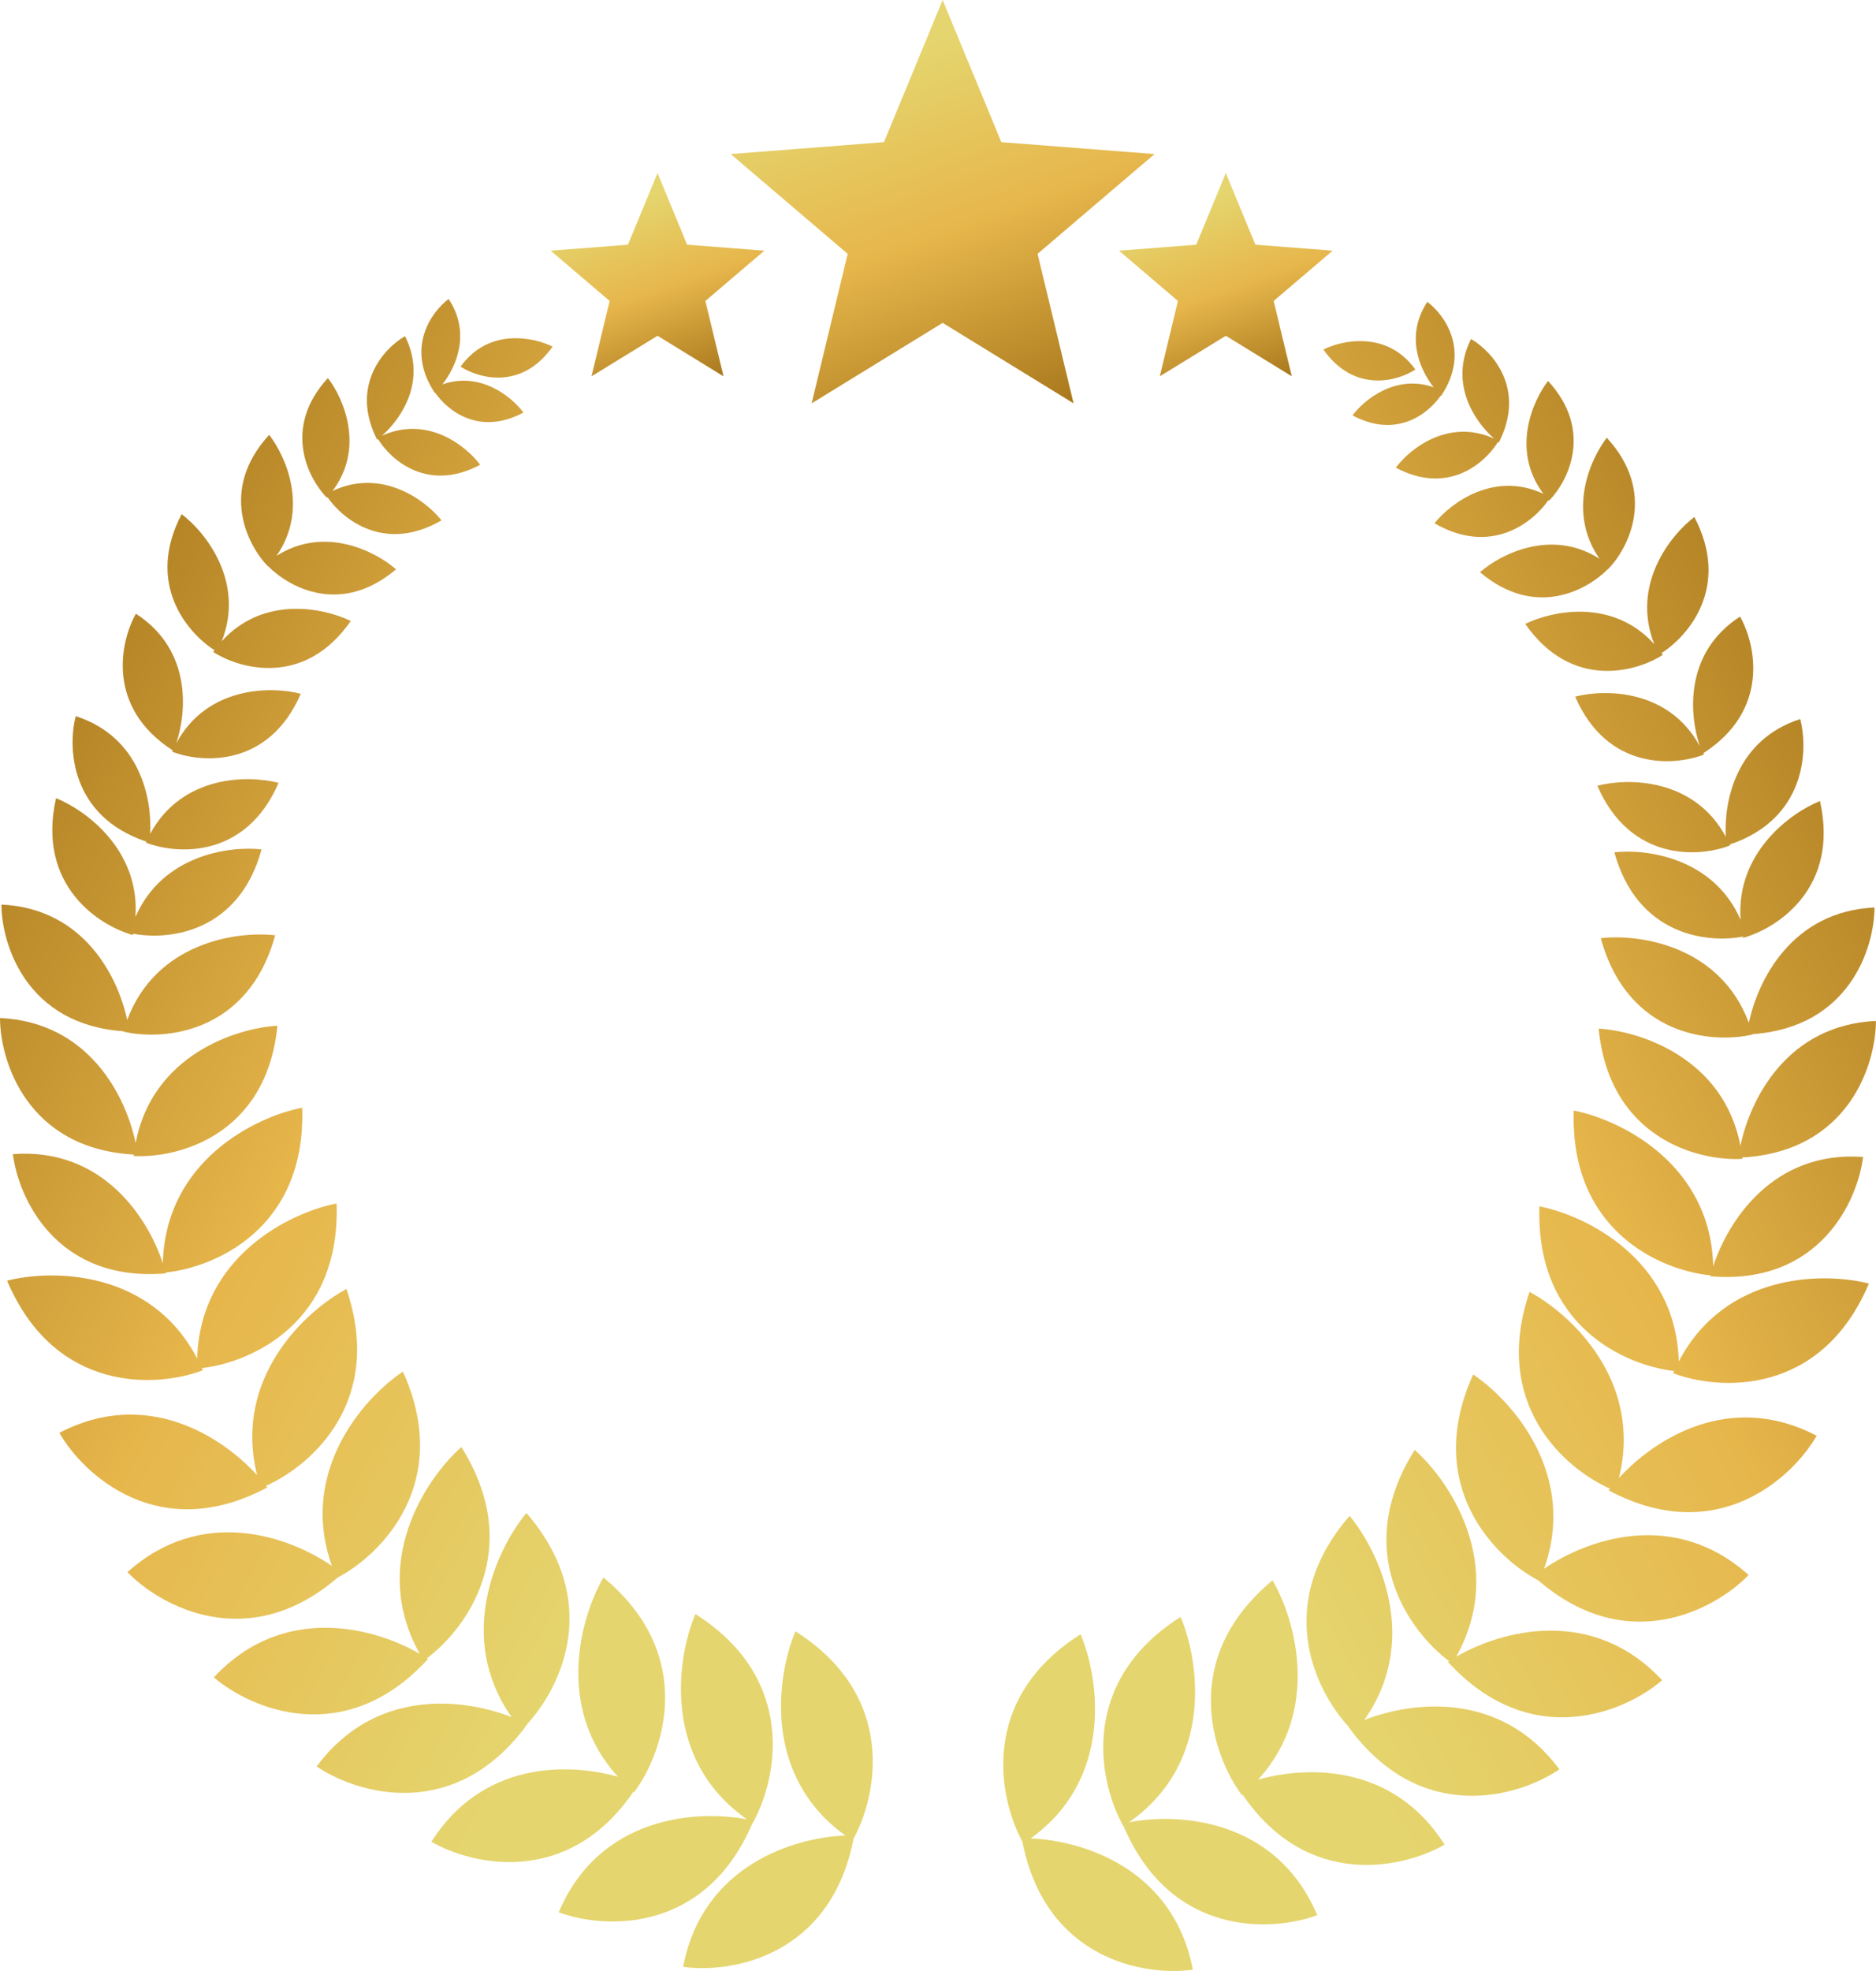 <svg width="40" height="42" viewBox="0 0 40 42" fill="none" xmlns="http://www.w3.org/2000/svg">
<path d="M16.961 34.762C19.136 36.142 18.704 38.257 18.2 39.181C17.706 41.705 15.578 42.054 14.566 41.911C14.977 39.746 16.934 39.154 18.024 39.113C16.247 37.836 16.565 35.696 16.961 34.762Z" fill="url(#paint0_linear_2031_8973)"/>
<path d="M14.827 34.393C17.033 35.792 16.559 37.948 16.047 38.851L16.045 38.849C15.032 41.223 12.873 41.107 11.913 40.749C12.783 38.692 14.867 38.562 15.928 38.769C14.109 37.495 14.429 35.334 14.827 34.393Z" fill="url(#paint1_linear_2031_8973)"/>
<path d="M12.867 33.614C14.88 35.283 14.141 37.361 13.52 38.192C13.515 38.188 13.511 38.183 13.506 38.179C12.119 40.215 10.07 39.75 9.198 39.246C10.282 37.537 12.092 37.557 13.175 37.86C11.827 36.387 12.381 34.451 12.867 33.614Z" fill="url(#paint2_linear_2031_8973)"/>
<path d="M11.224 32.24C12.846 34.115 11.974 35.941 11.241 36.738L11.245 36.74C9.701 38.857 7.606 38.223 6.751 37.641C7.992 35.969 9.867 36.183 10.909 36.59C9.708 34.883 10.594 33.001 11.224 32.24Z" fill="url(#paint3_linear_2031_8973)"/>
<path d="M9.837 30.835C11.194 32.998 9.951 34.701 9.102 35.337C9.11 35.342 9.118 35.347 9.126 35.352C7.358 37.283 5.345 36.417 4.56 35.743C6.047 34.145 8.002 34.689 8.95 35.242C7.873 33.31 9.079 31.508 9.837 30.835Z" fill="url(#paint4_linear_2031_8973)"/>
<path d="M8.591 29.227C9.663 31.602 8.123 33.133 7.2 33.615C5.298 35.255 3.426 34.232 2.717 33.501C4.309 32.075 6.162 32.74 7.077 33.367C6.359 31.354 7.763 29.78 8.591 29.227Z" fill="url(#paint5_linear_2031_8973)"/>
<path d="M7.387 27.467C8.2 29.861 6.646 31.225 5.672 31.661C5.681 31.673 5.691 31.684 5.7 31.696C3.397 32.924 1.783 31.432 1.265 30.533C3.119 29.564 4.728 30.607 5.482 31.434C4.965 29.364 6.511 27.936 7.387 27.467Z" fill="url(#paint6_linear_2031_8973)"/>
<path d="M7.177 25.644C7.264 28.19 5.358 29.031 4.304 29.153C4.311 29.168 4.318 29.183 4.325 29.199C3.362 29.569 1.178 29.706 0.151 27.29C1.114 27.044 3.213 27.055 4.204 28.948C4.269 26.765 6.193 25.837 7.177 25.644Z" fill="url(#paint7_linear_2031_8973)"/>
<path d="M6.443 23.603C6.532 26.184 4.572 27.013 3.527 27.116C3.529 27.122 3.532 27.129 3.533 27.135C1.2 27.329 0.389 25.522 0.275 24.593C2.201 24.45 3.165 25.973 3.472 26.922C3.527 24.728 5.457 23.797 6.443 23.603Z" fill="url(#paint8_linear_2031_8973)"/>
<path d="M0 21.693C1.907 21.781 2.689 23.375 2.892 24.358C3.246 22.487 5.029 21.909 5.915 21.857C5.683 24.208 3.775 24.687 2.85 24.632C2.851 24.623 2.852 24.613 2.854 24.603C0.581 24.475 0.003 22.617 0 21.693Z" fill="url(#paint9_linear_2031_8973)"/>
<path d="M0.031 19.276C1.792 19.357 2.519 20.822 2.712 21.735C3.329 20.082 5.048 19.837 5.867 19.93C5.288 22.044 3.469 22.179 2.631 21.982C2.631 21.98 2.632 21.977 2.633 21.975C0.563 21.833 0.034 20.128 0.031 19.276Z" fill="url(#paint10_linear_2031_8973)"/>
<path d="M1.195 17.008C1.836 17.268 2.987 18.116 2.888 19.539C3.463 18.219 4.888 18.022 5.577 18.1C5.09 19.878 3.594 20.042 2.838 19.896C2.836 19.905 2.835 19.914 2.833 19.924C2.112 19.726 0.775 18.866 1.195 17.008Z" fill="url(#paint11_linear_2031_8973)"/>
<path d="M1.615 15.261C2.985 15.7 3.245 17.015 3.202 17.768C3.884 16.51 5.294 16.513 5.94 16.682C5.236 18.311 3.761 18.209 3.111 17.955C3.114 17.948 3.117 17.941 3.12 17.934C1.501 17.392 1.44 15.933 1.615 15.261Z" fill="url(#paint12_linear_2031_8973)"/>
<path d="M2.898 13.078C4.078 13.84 3.989 15.144 3.759 15.836C4.42 14.617 5.786 14.619 6.413 14.784C5.73 16.363 4.299 16.264 3.669 16.017C3.673 16.008 3.677 15.998 3.682 15.989C2.255 15.072 2.564 13.668 2.898 13.078Z" fill="url(#paint13_linear_2031_8973)"/>
<path d="M3.873 10.956C4.386 11.344 5.225 12.401 4.728 13.665C5.615 12.682 6.909 12.953 7.479 13.233C6.499 14.645 5.116 14.261 4.547 13.893C4.556 13.88 4.565 13.868 4.574 13.855C3.987 13.48 3.099 12.433 3.873 10.956Z" fill="url(#paint14_linear_2031_8973)"/>
<path d="M5.739 9.266C6.1 9.729 6.589 10.848 5.896 11.845C6.919 11.194 8.004 11.745 8.444 12.132C7.281 13.117 6.18 12.531 5.721 12.069L5.718 12.073C5.277 11.625 4.664 10.436 5.739 9.266Z" fill="url(#paint15_linear_2031_8973)"/>
<path d="M6.991 8.056C7.326 8.487 7.783 9.54 7.091 10.461C8.146 9.967 9.071 10.659 9.414 11.088C8.216 11.784 7.32 11.082 6.982 10.594C6.978 10.599 6.976 10.604 6.972 10.609C6.571 10.201 6.013 9.12 6.991 8.056Z" fill="url(#paint16_linear_2031_8973)"/>
<path d="M8.636 7.163C9.111 8.114 8.556 8.924 8.143 9.285C9.119 8.844 9.941 9.504 10.238 9.904C9.12 10.501 8.331 9.802 8.06 9.355C8.053 9.36 8.048 9.366 8.042 9.371C7.452 8.214 8.192 7.417 8.636 7.163Z" fill="url(#paint17_linear_2031_8973)"/>
<path d="M9.566 6.371C10.04 7.092 9.737 7.801 9.433 8.191C10.241 7.908 10.911 8.454 11.161 8.791C10.224 9.291 9.55 8.76 9.277 8.367C9.275 8.369 9.274 8.372 9.272 8.374C8.635 7.419 9.203 6.64 9.566 6.371Z" fill="url(#paint18_linear_2031_8973)"/>
<path d="M9.821 7.812C10.416 6.982 11.377 7.183 11.782 7.386C11.121 8.325 10.199 8.061 9.821 7.812Z" fill="url(#paint19_linear_2031_8973)"/>
<path d="M23.04 34.824C20.864 36.203 21.296 38.318 21.799 39.243C22.293 41.767 24.421 42.116 25.433 41.972C25.023 39.807 23.066 39.215 21.975 39.175C23.753 37.898 23.435 35.758 23.04 34.824Z" fill="url(#paint20_linear_2031_8973)"/>
<path d="M25.173 34.455C22.967 35.854 23.44 38.01 23.953 38.913L23.955 38.911C24.967 41.285 27.126 41.169 28.086 40.81C27.217 38.755 25.134 38.623 24.073 38.831C25.891 37.557 25.572 35.395 25.173 34.455Z" fill="url(#paint21_linear_2031_8973)"/>
<path d="M27.133 33.675C25.12 35.345 25.859 37.423 26.48 38.254C26.485 38.25 26.489 38.245 26.494 38.241C27.88 40.276 29.929 39.811 30.801 39.307C29.718 37.599 27.907 37.618 26.825 37.922C28.172 36.449 27.62 34.513 27.133 33.675Z" fill="url(#paint22_linear_2031_8973)"/>
<path d="M28.776 32.301C27.154 34.176 28.026 36.003 28.758 36.8L28.754 36.801C30.299 38.919 32.395 38.285 33.249 37.703C32.009 36.03 30.132 36.245 29.09 36.651C30.292 34.944 29.406 33.062 28.776 32.301Z" fill="url(#paint23_linear_2031_8973)"/>
<path d="M30.164 30.896C28.806 33.059 30.049 34.763 30.898 35.398C30.89 35.404 30.881 35.408 30.873 35.414C32.642 37.345 34.655 36.479 35.44 35.804C33.952 34.206 31.997 34.751 31.049 35.303C32.126 33.371 30.922 31.57 30.164 30.896Z" fill="url(#paint24_linear_2031_8973)"/>
<path d="M31.41 29.289C30.338 31.663 31.877 33.194 32.799 33.676C34.701 35.317 36.575 34.294 37.284 33.562C35.691 32.137 33.838 32.802 32.922 33.428C33.641 31.416 32.237 29.842 31.41 29.289Z" fill="url(#paint25_linear_2031_8973)"/>
<path d="M32.613 27.529C31.799 29.922 33.353 31.286 34.328 31.722C34.318 31.735 34.308 31.746 34.299 31.758C36.603 32.986 38.216 31.494 38.735 30.595C36.881 29.625 35.273 30.669 34.518 31.496C35.035 29.425 33.489 27.998 32.613 27.529Z" fill="url(#paint26_linear_2031_8973)"/>
<path d="M32.824 25.706C32.737 28.252 34.643 29.093 35.697 29.215C35.69 29.23 35.682 29.245 35.675 29.261C36.639 29.631 38.823 29.768 39.849 27.351C38.886 27.105 36.786 27.117 35.795 29.011C35.731 26.827 33.808 25.899 32.824 25.706Z" fill="url(#paint27_linear_2031_8973)"/>
<path d="M33.556 23.665C33.468 26.246 35.429 27.075 36.473 27.177C36.471 27.184 36.469 27.191 36.467 27.197C38.8 27.391 39.611 25.582 39.724 24.654C37.799 24.511 36.835 26.035 36.529 26.985C36.474 24.79 34.543 23.858 33.556 23.665Z" fill="url(#paint28_linear_2031_8973)"/>
<path d="M39.999 21.755C38.093 21.843 37.312 23.436 37.109 24.419C36.755 22.548 34.972 21.971 34.086 21.919C34.317 24.27 36.225 24.748 37.15 24.694C37.149 24.684 37.148 24.674 37.147 24.665C39.419 24.536 39.996 22.679 39.999 21.755Z" fill="url(#paint29_linear_2031_8973)"/>
<path d="M39.968 19.338C38.208 19.419 37.482 20.882 37.289 21.796C36.672 20.143 34.951 19.898 34.132 19.992C34.712 22.106 36.532 22.241 37.37 22.044C37.369 22.041 37.368 22.038 37.368 22.036C39.437 21.893 39.965 20.189 39.968 19.338Z" fill="url(#paint30_linear_2031_8973)"/>
<path d="M38.805 17.069C38.165 17.328 37.013 18.176 37.112 19.598C36.536 18.28 35.111 18.083 34.422 18.162C34.91 19.939 36.406 20.104 37.162 19.958C37.163 19.967 37.164 19.976 37.166 19.985C37.888 19.787 39.225 18.927 38.805 17.069Z" fill="url(#paint31_linear_2031_8973)"/>
<path d="M38.384 15.323C37.014 15.762 36.755 17.076 36.797 17.83C36.115 16.572 34.706 16.574 34.059 16.744C34.764 18.373 36.239 18.27 36.889 18.015C36.886 18.009 36.883 18.002 36.88 17.996C38.499 17.454 38.56 15.994 38.384 15.323Z" fill="url(#paint32_linear_2031_8973)"/>
<path d="M37.101 13.139C35.92 13.902 36.012 15.209 36.243 15.901C35.582 14.679 34.214 14.681 33.586 14.845C34.27 16.425 35.7 16.326 36.331 16.079C36.326 16.069 36.322 16.06 36.318 16.05C37.745 15.133 37.436 13.729 37.101 13.139Z" fill="url(#paint33_linear_2031_8973)"/>
<path d="M36.127 11.017C35.615 11.405 34.775 12.463 35.272 13.726C34.385 12.744 33.092 13.014 32.522 13.295C33.502 14.706 34.885 14.323 35.454 13.955C35.445 13.942 35.435 13.929 35.426 13.917C36.013 13.541 36.901 12.494 36.127 11.017Z" fill="url(#paint34_linear_2031_8973)"/>
<path d="M34.26 9.328C33.9 9.791 33.412 10.909 34.104 11.906C33.081 11.255 31.997 11.806 31.556 12.193C32.719 13.178 33.82 12.592 34.279 12.131L34.282 12.134C34.723 11.686 35.336 10.498 34.26 9.328Z" fill="url(#paint35_linear_2031_8973)"/>
<path d="M33.008 8.118C32.673 8.549 32.216 9.601 32.909 10.523C31.854 10.029 30.93 10.721 30.586 11.15C31.784 11.846 32.679 11.143 33.017 10.656C33.021 10.661 33.024 10.666 33.028 10.671C33.429 10.263 33.986 9.182 33.008 8.118Z" fill="url(#paint36_linear_2031_8973)"/>
<path d="M31.365 7.224C30.89 8.175 31.444 8.985 31.857 9.346C30.881 8.905 30.059 9.565 29.761 9.966C30.879 10.562 31.668 9.864 31.94 9.417C31.946 9.422 31.951 9.428 31.957 9.432C32.547 8.276 31.808 7.479 31.365 7.224Z" fill="url(#paint37_linear_2031_8973)"/>
<path d="M30.433 6.432C29.96 7.154 30.263 7.861 30.567 8.252C29.759 7.969 29.088 8.516 28.838 8.852C29.776 9.352 30.449 8.822 30.722 8.428C30.724 8.43 30.726 8.433 30.728 8.435C31.365 7.481 30.797 6.702 30.433 6.432Z" fill="url(#paint38_linear_2031_8973)"/>
<path d="M30.178 7.874C29.583 7.044 28.623 7.244 28.217 7.448C28.879 8.386 29.8 8.123 30.178 7.874Z" fill="url(#paint39_linear_2031_8973)"/>
<path d="M20.099 0L21.35 3.029L24.617 3.283L22.123 5.409L22.891 8.595L20.099 6.88L17.306 8.595L18.074 5.409L15.58 3.283L18.848 3.029L20.099 0Z" fill="url(#paint40_linear_2031_8973)"/>
<path d="M14.02 3.687L14.65 5.214L16.297 5.342L15.04 6.413L15.427 8.019L14.02 7.155L12.612 8.019L12.999 6.413L11.742 5.342L13.389 5.214L14.02 3.687Z" fill="url(#paint41_linear_2031_8973)"/>
<path d="M26.137 3.687L26.767 5.214L28.414 5.342L27.157 6.413L27.544 8.019L26.137 7.155L24.729 8.019L25.116 6.413L23.859 5.342L25.506 5.214L26.137 3.687Z" fill="url(#paint42_linear_2031_8973)"/>
<defs>
<linearGradient id="paint0_linear_2031_8973" x1="-6.768" y1="26.035" x2="11.647" y2="36.32" gradientUnits="userSpaceOnUse">
<stop stop-color="#AB7A1E"/>
<stop offset="0.51" stop-color="#E6B64B"/>
<stop offset="1" stop-color="#E5D56E"/>
</linearGradient>
<linearGradient id="paint1_linear_2031_8973" x1="-6.768" y1="26.035" x2="11.647" y2="36.32" gradientUnits="userSpaceOnUse">
<stop stop-color="#AB7A1E"/>
<stop offset="0.51" stop-color="#E6B64B"/>
<stop offset="1" stop-color="#E5D56E"/>
</linearGradient>
<linearGradient id="paint2_linear_2031_8973" x1="-6.768" y1="26.035" x2="11.647" y2="36.32" gradientUnits="userSpaceOnUse">
<stop stop-color="#AB7A1E"/>
<stop offset="0.51" stop-color="#E6B64B"/>
<stop offset="1" stop-color="#E5D56E"/>
</linearGradient>
<linearGradient id="paint3_linear_2031_8973" x1="-6.768" y1="26.035" x2="11.647" y2="36.32" gradientUnits="userSpaceOnUse">
<stop stop-color="#AB7A1E"/>
<stop offset="0.51" stop-color="#E6B64B"/>
<stop offset="1" stop-color="#E5D56E"/>
</linearGradient>
<linearGradient id="paint4_linear_2031_8973" x1="-6.768" y1="26.035" x2="11.647" y2="36.32" gradientUnits="userSpaceOnUse">
<stop stop-color="#AB7A1E"/>
<stop offset="0.51" stop-color="#E6B64B"/>
<stop offset="1" stop-color="#E5D56E"/>
</linearGradient>
<linearGradient id="paint5_linear_2031_8973" x1="-6.768" y1="26.035" x2="11.647" y2="36.32" gradientUnits="userSpaceOnUse">
<stop stop-color="#AB7A1E"/>
<stop offset="0.51" stop-color="#E6B64B"/>
<stop offset="1" stop-color="#E5D56E"/>
</linearGradient>
<linearGradient id="paint6_linear_2031_8973" x1="-6.768" y1="26.035" x2="11.647" y2="36.32" gradientUnits="userSpaceOnUse">
<stop stop-color="#AB7A1E"/>
<stop offset="0.51" stop-color="#E6B64B"/>
<stop offset="1" stop-color="#E5D56E"/>
</linearGradient>
<linearGradient id="paint7_linear_2031_8973" x1="-6.768" y1="26.035" x2="11.647" y2="36.32" gradientUnits="userSpaceOnUse">
<stop stop-color="#AB7A1E"/>
<stop offset="0.51" stop-color="#E6B64B"/>
<stop offset="1" stop-color="#E5D56E"/>
</linearGradient>
<linearGradient id="paint8_linear_2031_8973" x1="-6.768" y1="26.035" x2="11.647" y2="36.32" gradientUnits="userSpaceOnUse">
<stop stop-color="#AB7A1E"/>
<stop offset="0.51" stop-color="#E6B64B"/>
<stop offset="1" stop-color="#E5D56E"/>
</linearGradient>
<linearGradient id="paint9_linear_2031_8973" x1="-6.768" y1="26.035" x2="11.647" y2="36.32" gradientUnits="userSpaceOnUse">
<stop stop-color="#AB7A1E"/>
<stop offset="0.51" stop-color="#E6B64B"/>
<stop offset="1" stop-color="#E5D56E"/>
</linearGradient>
<linearGradient id="paint10_linear_2031_8973" x1="-6.768" y1="26.035" x2="11.647" y2="36.32" gradientUnits="userSpaceOnUse">
<stop stop-color="#AB7A1E"/>
<stop offset="0.51" stop-color="#E6B64B"/>
<stop offset="1" stop-color="#E5D56E"/>
</linearGradient>
<linearGradient id="paint11_linear_2031_8973" x1="-6.768" y1="26.035" x2="11.647" y2="36.32" gradientUnits="userSpaceOnUse">
<stop stop-color="#AB7A1E"/>
<stop offset="0.51" stop-color="#E6B64B"/>
<stop offset="1" stop-color="#E5D56E"/>
</linearGradient>
<linearGradient id="paint12_linear_2031_8973" x1="-6.768" y1="26.035" x2="11.647" y2="36.32" gradientUnits="userSpaceOnUse">
<stop stop-color="#AB7A1E"/>
<stop offset="0.51" stop-color="#E6B64B"/>
<stop offset="1" stop-color="#E5D56E"/>
</linearGradient>
<linearGradient id="paint13_linear_2031_8973" x1="-6.768" y1="26.035" x2="11.647" y2="36.32" gradientUnits="userSpaceOnUse">
<stop stop-color="#AB7A1E"/>
<stop offset="0.51" stop-color="#E6B64B"/>
<stop offset="1" stop-color="#E5D56E"/>
</linearGradient>
<linearGradient id="paint14_linear_2031_8973" x1="-6.768" y1="26.035" x2="11.647" y2="36.32" gradientUnits="userSpaceOnUse">
<stop stop-color="#AB7A1E"/>
<stop offset="0.51" stop-color="#E6B64B"/>
<stop offset="1" stop-color="#E5D56E"/>
</linearGradient>
<linearGradient id="paint15_linear_2031_8973" x1="-6.768" y1="26.035" x2="11.647" y2="36.32" gradientUnits="userSpaceOnUse">
<stop stop-color="#AB7A1E"/>
<stop offset="0.51" stop-color="#E6B64B"/>
<stop offset="1" stop-color="#E5D56E"/>
</linearGradient>
<linearGradient id="paint16_linear_2031_8973" x1="-6.768" y1="26.035" x2="11.647" y2="36.32" gradientUnits="userSpaceOnUse">
<stop stop-color="#AB7A1E"/>
<stop offset="0.51" stop-color="#E6B64B"/>
<stop offset="1" stop-color="#E5D56E"/>
</linearGradient>
<linearGradient id="paint17_linear_2031_8973" x1="-6.768" y1="26.035" x2="11.647" y2="36.32" gradientUnits="userSpaceOnUse">
<stop stop-color="#AB7A1E"/>
<stop offset="0.51" stop-color="#E6B64B"/>
<stop offset="1" stop-color="#E5D56E"/>
</linearGradient>
<linearGradient id="paint18_linear_2031_8973" x1="-6.768" y1="26.035" x2="11.647" y2="36.32" gradientUnits="userSpaceOnUse">
<stop stop-color="#AB7A1E"/>
<stop offset="0.51" stop-color="#E6B64B"/>
<stop offset="1" stop-color="#E5D56E"/>
</linearGradient>
<linearGradient id="paint19_linear_2031_8973" x1="-6.768" y1="26.035" x2="11.647" y2="36.32" gradientUnits="userSpaceOnUse">
<stop stop-color="#AB7A1E"/>
<stop offset="0.51" stop-color="#E6B64B"/>
<stop offset="1" stop-color="#E5D56E"/>
</linearGradient>
<linearGradient id="paint20_linear_2031_8973" x1="46.767" y1="26.096" x2="28.353" y2="36.382" gradientUnits="userSpaceOnUse">
<stop stop-color="#AB7A1E"/>
<stop offset="0.51" stop-color="#E6B64B"/>
<stop offset="1" stop-color="#E5D56E"/>
</linearGradient>
<linearGradient id="paint21_linear_2031_8973" x1="46.767" y1="26.096" x2="28.353" y2="36.382" gradientUnits="userSpaceOnUse">
<stop stop-color="#AB7A1E"/>
<stop offset="0.51" stop-color="#E6B64B"/>
<stop offset="1" stop-color="#E5D56E"/>
</linearGradient>
<linearGradient id="paint22_linear_2031_8973" x1="46.767" y1="26.096" x2="28.353" y2="36.382" gradientUnits="userSpaceOnUse">
<stop stop-color="#AB7A1E"/>
<stop offset="0.51" stop-color="#E6B64B"/>
<stop offset="1" stop-color="#E5D56E"/>
</linearGradient>
<linearGradient id="paint23_linear_2031_8973" x1="46.767" y1="26.096" x2="28.353" y2="36.382" gradientUnits="userSpaceOnUse">
<stop stop-color="#AB7A1E"/>
<stop offset="0.51" stop-color="#E6B64B"/>
<stop offset="1" stop-color="#E5D56E"/>
</linearGradient>
<linearGradient id="paint24_linear_2031_8973" x1="46.767" y1="26.096" x2="28.353" y2="36.382" gradientUnits="userSpaceOnUse">
<stop stop-color="#AB7A1E"/>
<stop offset="0.51" stop-color="#E6B64B"/>
<stop offset="1" stop-color="#E5D56E"/>
</linearGradient>
<linearGradient id="paint25_linear_2031_8973" x1="46.767" y1="26.096" x2="28.353" y2="36.382" gradientUnits="userSpaceOnUse">
<stop stop-color="#AB7A1E"/>
<stop offset="0.51" stop-color="#E6B64B"/>
<stop offset="1" stop-color="#E5D56E"/>
</linearGradient>
<linearGradient id="paint26_linear_2031_8973" x1="46.767" y1="26.096" x2="28.353" y2="36.382" gradientUnits="userSpaceOnUse">
<stop stop-color="#AB7A1E"/>
<stop offset="0.51" stop-color="#E6B64B"/>
<stop offset="1" stop-color="#E5D56E"/>
</linearGradient>
<linearGradient id="paint27_linear_2031_8973" x1="46.767" y1="26.096" x2="28.353" y2="36.382" gradientUnits="userSpaceOnUse">
<stop stop-color="#AB7A1E"/>
<stop offset="0.51" stop-color="#E6B64B"/>
<stop offset="1" stop-color="#E5D56E"/>
</linearGradient>
<linearGradient id="paint28_linear_2031_8973" x1="46.767" y1="26.096" x2="28.353" y2="36.382" gradientUnits="userSpaceOnUse">
<stop stop-color="#AB7A1E"/>
<stop offset="0.51" stop-color="#E6B64B"/>
<stop offset="1" stop-color="#E5D56E"/>
</linearGradient>
<linearGradient id="paint29_linear_2031_8973" x1="46.767" y1="26.096" x2="28.353" y2="36.382" gradientUnits="userSpaceOnUse">
<stop stop-color="#AB7A1E"/>
<stop offset="0.51" stop-color="#E6B64B"/>
<stop offset="1" stop-color="#E5D56E"/>
</linearGradient>
<linearGradient id="paint30_linear_2031_8973" x1="46.767" y1="26.096" x2="28.353" y2="36.382" gradientUnits="userSpaceOnUse">
<stop stop-color="#AB7A1E"/>
<stop offset="0.51" stop-color="#E6B64B"/>
<stop offset="1" stop-color="#E5D56E"/>
</linearGradient>
<linearGradient id="paint31_linear_2031_8973" x1="46.767" y1="26.096" x2="28.353" y2="36.382" gradientUnits="userSpaceOnUse">
<stop stop-color="#AB7A1E"/>
<stop offset="0.51" stop-color="#E6B64B"/>
<stop offset="1" stop-color="#E5D56E"/>
</linearGradient>
<linearGradient id="paint32_linear_2031_8973" x1="46.767" y1="26.096" x2="28.353" y2="36.382" gradientUnits="userSpaceOnUse">
<stop stop-color="#AB7A1E"/>
<stop offset="0.51" stop-color="#E6B64B"/>
<stop offset="1" stop-color="#E5D56E"/>
</linearGradient>
<linearGradient id="paint33_linear_2031_8973" x1="46.767" y1="26.096" x2="28.353" y2="36.382" gradientUnits="userSpaceOnUse">
<stop stop-color="#AB7A1E"/>
<stop offset="0.51" stop-color="#E6B64B"/>
<stop offset="1" stop-color="#E5D56E"/>
</linearGradient>
<linearGradient id="paint34_linear_2031_8973" x1="46.767" y1="26.096" x2="28.353" y2="36.382" gradientUnits="userSpaceOnUse">
<stop stop-color="#AB7A1E"/>
<stop offset="0.51" stop-color="#E6B64B"/>
<stop offset="1" stop-color="#E5D56E"/>
</linearGradient>
<linearGradient id="paint35_linear_2031_8973" x1="46.767" y1="26.096" x2="28.353" y2="36.382" gradientUnits="userSpaceOnUse">
<stop stop-color="#AB7A1E"/>
<stop offset="0.51" stop-color="#E6B64B"/>
<stop offset="1" stop-color="#E5D56E"/>
</linearGradient>
<linearGradient id="paint36_linear_2031_8973" x1="46.767" y1="26.096" x2="28.353" y2="36.382" gradientUnits="userSpaceOnUse">
<stop stop-color="#AB7A1E"/>
<stop offset="0.51" stop-color="#E6B64B"/>
<stop offset="1" stop-color="#E5D56E"/>
</linearGradient>
<linearGradient id="paint37_linear_2031_8973" x1="46.767" y1="26.096" x2="28.353" y2="36.382" gradientUnits="userSpaceOnUse">
<stop stop-color="#AB7A1E"/>
<stop offset="0.51" stop-color="#E6B64B"/>
<stop offset="1" stop-color="#E5D56E"/>
</linearGradient>
<linearGradient id="paint38_linear_2031_8973" x1="46.767" y1="26.096" x2="28.353" y2="36.382" gradientUnits="userSpaceOnUse">
<stop stop-color="#AB7A1E"/>
<stop offset="0.51" stop-color="#E6B64B"/>
<stop offset="1" stop-color="#E5D56E"/>
</linearGradient>
<linearGradient id="paint39_linear_2031_8973" x1="46.767" y1="26.096" x2="28.353" y2="36.382" gradientUnits="userSpaceOnUse">
<stop stop-color="#AB7A1E"/>
<stop offset="0.51" stop-color="#E6B64B"/>
<stop offset="1" stop-color="#E5D56E"/>
</linearGradient>
<linearGradient id="paint40_linear_2031_8973" x1="20.693" y1="9.205" x2="17.984" y2="1.553" gradientUnits="userSpaceOnUse">
<stop stop-color="#AB7A1E"/>
<stop offset="0.51" stop-color="#E6B64B"/>
<stop offset="1" stop-color="#E5D56E"/>
</linearGradient>
<linearGradient id="paint41_linear_2031_8973" x1="14.319" y1="8.327" x2="12.954" y2="4.47" gradientUnits="userSpaceOnUse">
<stop stop-color="#AB7A1E"/>
<stop offset="0.51" stop-color="#E6B64B"/>
<stop offset="1" stop-color="#E5D56E"/>
</linearGradient>
<linearGradient id="paint42_linear_2031_8973" x1="26.436" y1="8.327" x2="25.071" y2="4.47" gradientUnits="userSpaceOnUse">
<stop stop-color="#AB7A1E"/>
<stop offset="0.51" stop-color="#E6B64B"/>
<stop offset="1" stop-color="#E5D56E"/>
</linearGradient>
</defs>
</svg>
